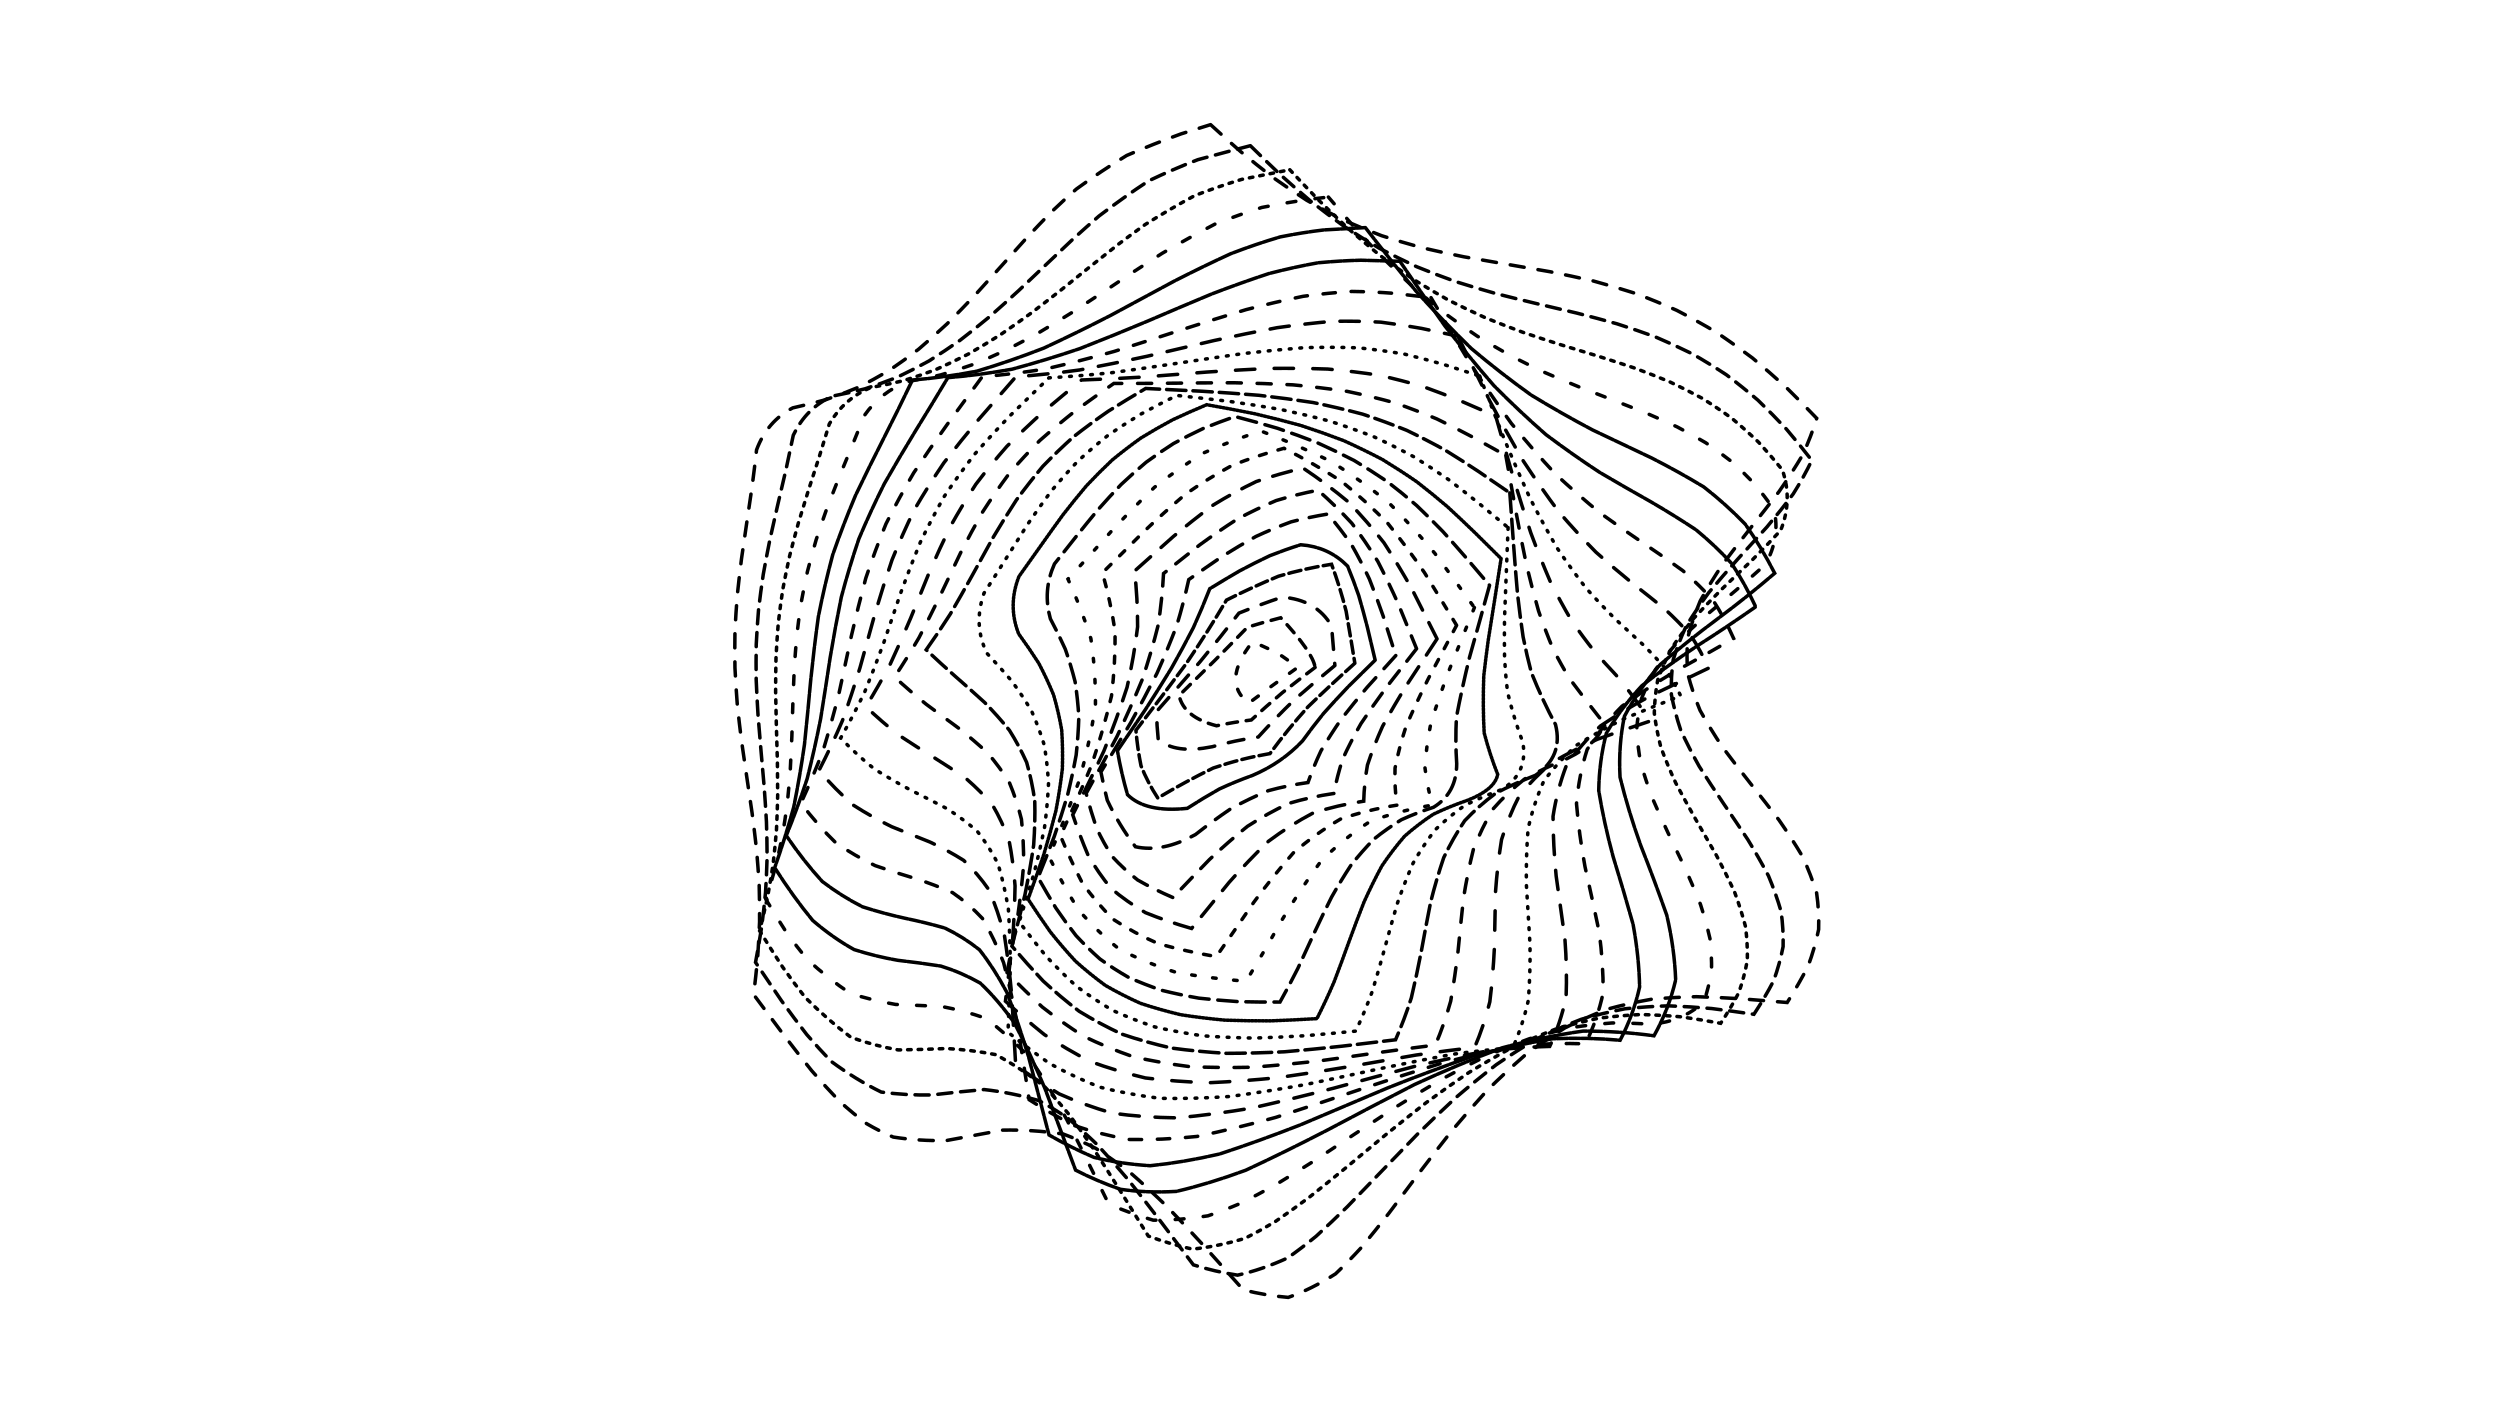 <svg xmlns="http://www.w3.org/2000/svg" version="1.1" xmlns:xlink="http://www.w3.org/1999/xlink" xmlns:svgjs="http://svgjs.dev/svgjs" viewBox="0 0 1422 800"><defs><linearGradient x1="50%" y1="0%" x2="50%" y2="100%" id="ccchaos-grad"><stop stop-color="hsl(206, 75%, 49%)" stop-opacity="1" offset="0%"></stop><stop stop-color="hsl(331, 90%, 56%)" stop-opacity="1" offset="100%"></stop></linearGradient></defs><g stroke-width="2" stroke="url(#ccchaos-grad)" fill="none" stroke-linecap="round"><path d="M688.58 70.9Q696.96 78.58 705.62 86.18 714.57 93.6 723.82 100.76 733.39 107.56 743.28 113.92 753.48 119.78 763.98 125.1 774.79 129.86 785.87 134.06 797.23 137.73 808.82 140.9 820.62 143.65 832.61 146.06 844.74 148.24 856.98 150.3 869.29 152.36 881.63 154.55 893.95 156.99 906.2 159.8 918.35 163.08 930.35 166.92 942.15 171.38 953.71 176.51 964.98 182.32 975.94 188.8 986.55 195.92 996.77 203.6 1006.58 211.76 1015.95 220.3 1024.88 229.07 1033.34 237.94 1030.15 248.33 1025.37 258.71 1019.22 269.09 1012.01 279.48 1004.08 289.86 995.8 300.24 987.59 310.63 979.82 321.01 972.88 331.39 967.1 341.78 962.75 352.16 960.05 362.54 959.12 372.93 960.01 383.31 962.68 393.7 966.99 404.08 972.75 414.46 979.67 424.85 987.42 435.23 995.63 445.61 1003.91 456 1011.85 466.38 1019.09 476.77 1025.26 487.15 1030.07 497.53 1033.29 507.92 1034.78 518.3 1034.44 528.68 1032.31 539.07 1028.48 549.45 1023.14 559.84 1016.55 570.22 1003.74 569.2 990.84 568.15 977.89 567.31 964.96 566.92 952.08 567.21 939.31 568.38 926.7 570.61 914.28 574 902.1 578.67 890.19 584.63 878.57 591.86 867.28 600.32 856.34 609.87 845.75 620.35 835.54 631.57 825.71 643.29 816.25 655.26 807.17 667.21 798.45 678.87 790.08 689.98 782.03 700.3 774.3 709.62 766.85 717.75 759.65 724.57 745.97 733.32 732.75 737.96 719.94 736.93 707.17 733.67 695.96 721.12 684.92 708.8 674.08 696.99 663.45 685.94 653.06 675.89 642.9 667 632.98 659.42 623.32 653.22 613.9 648.43 604.72 645.02 587.17 642.46 570.24 642.82 554.18 645.76 538.5 648.7 523.24 649.13 508.08 646.76 500.5 643.57 492.88 639.11 485.21 633.36 477.46 626.36 469.62 618.2 461.68 609 453.62 598.94 445.44 588.22 437.12 577.07 428.68 565.73 429.92 555.4 430.92 545.07 431.64 534.74 432.04 524.42 432.11 514.09 431.83 503.76 431.22 493.43 430.31 483.1 429.15 472.78 427.79 462.45 426.3 452.12 424.74 441.79 423.19 431.46 421.73 421.14 420.43 410.81 419.35 400.48 418.54 390.15 418.04 379.82 417.87 369.5 418.04 359.17 418.55 348.84 419.37 338.51 420.46 328.18 421.76 317.86 423.22 307.53 424.77 297.2 426.33 286.87 427.82 276.55 429.18 266.22 430.33 255.89 436.33 239.65 450.94 232 460.37 229.91 469.69 227.34 478.88 224.2 487.94 220.42 496.84 215.97 505.59 210.83 514.17 205.02 522.57 198.57 530.8 191.55 538.85 184.04 546.74 176.16 554.46 168.01 562.03 159.73 569.46 151.43 576.77 143.24 583.97 135.28 591.1 127.65 598.16 120.44 605.2 113.72 612.22 107.55 626.43 97.17 640.87 88.43 656.03 81.88 671.77 76.16 684.31 72.22 688.58 70.9" stroke-dasharray="8 8" transform="rotate(0, 711, 400)" opacity="0.05"></path><path d="M688.87 83.65Q697.58 91.11 706.56 98.51 715.82 105.75 725.35 112.74 735.17 119.4 745.26 125.64 755.61 131.43 766.21 136.7 777.05 141.44 788.1 145.65 799.34 149.33 810.75 152.52 822.29 155.28 833.93 157.67 845.64 159.79 857.38 161.74 869.11 163.61 880.8 165.54 892.41 167.62 903.89 169.98 915.22 172.71 926.34 175.9 937.23 179.64 947.85 183.98 958.17 188.95 968.16 194.57 977.79 200.83 987.05 207.69 995.92 215.1 1004.37 222.97 1012.42 231.2 1020.04 239.69 1016.1 249.59 1010.82 259.48 1004.44 269.37 997.24 279.27 989.54 289.16 981.68 299.05 974.02 308.95 966.88 318.84 960.6 328.73 955.44 338.63 951.64 348.52 949.37 358.41 948.72 368.31 949.73 378.2 952.35 388.1 956.46 397.99 961.89 407.88 968.38 417.78 975.66 427.67 983.4 437.56 991.25 447.46 998.87 457.35 1005.91 467.24 1012.08 477.14 1017.08 487.03 1020.7 496.93 1022.78 506.82 1023.23 516.71 1022.03 526.61 1019.22 536.5 1014.94 546.4 1009.37 556.29 997.33 555.39 985.16 554.72 972.89 554.5 960.57 554.92 948.25 556.16 935.96 558.35 923.75 561.62 911.67 566.04 899.74 571.63 888 578.4 876.49 586.29 865.24 595.2 854.26 605 843.57 615.53 833.2 626.58 823.16 637.94 813.45 649.38 804.08 660.67 795.04 671.55 786.34 681.83 777.96 691.29 769.89 699.76 762.11 707.1 754.61 713.22 740.43 720.96 726.86 725 714 723.95 701.39 720.93 690.94 708.95 680.71 697.17 670.7 685.84 660.92 675.18 651.38 665.39 642.08 656.65 633.02 649.07 624.2 642.74 615.6 637.7 607.23 633.93 591.16 630.44 575.61 629.85 560.73 632.21 546.13 635.02 531.75 636.29 517.38 635.4 502.81 629.53 488.02 620.19 480.46 613.5 472.79 605.75 464.99 597.05 457.07 587.55 449.02 577.41 440.83 566.85 441.99 556.82 442.87 546.8 443.45 536.78 443.7 526.76 443.61 516.74 443.18 506.72 442.43 496.7 441.39 486.68 440.12 476.66 438.66 466.64 437.08 456.62 435.46 446.6 433.86 436.58 432.35 426.55 431 416.53 429.88 406.51 429.03 396.49 428.49 386.47 428.28 376.45 428.41 366.43 428.88 356.41 429.67 346.39 430.74 336.37 432.04 326.35 433.52 316.33 435.1 306.31 436.73 296.29 438.32 286.27 439.81 276.25 441.13 266.23 447.3 250.38 461.64 242.53 470.83 240.06 479.94 237.04 488.93 233.41 497.81 229.15 506.55 224.22 515.15 218.65 523.58 212.48 531.86 205.76 539.97 198.56 547.9 190.97 555.67 183.11 563.27 175.08 570.7 167 577.99 158.99 585.12 151.14 592.13 143.57 599.03 136.36 605.83 129.59 619.22 117.84 632.53 107.69 645.97 100.07 659.64 93.68 681.43 86.1 688.87 83.65" stroke-dasharray="8 5" transform="rotate(4.04, 711, 400)" opacity="0.09"></path><path d="M690.77 96.39Q699.75 103.65 708.97 110.84 718.43 117.88 728.14 124.69 738.08 131.2 748.23 137.33 758.59 143.02 769.14 148.25 779.85 152.97 790.71 157.18 801.68 160.88 812.74 164.1 823.87 166.89 835.02 169.29 846.18 171.39 857.3 173.26 868.35 175 879.3 176.72 890.11 178.52 900.76 180.49 911.2 182.74 921.42 185.37 931.38 188.44 941.06 192.04 950.43 196.2 959.48 200.97 968.18 206.35 976.52 212.33 984.5 218.89 992.1 225.97 1000.49 242.17 996.02 260.24 989.54 269.66 982.46 279.07 975.08 288.48 967.69 297.89 960.6 307.31 954.1 316.72 948.46 326.13 943.9 335.55 940.62 344.96 938.74 354.37 938.35 363.78 939.46 373.2 942.02 382.61 945.93 392.02 951.04 401.43 957.12 410.85 963.94 420.26 971.21 429.67 978.63 439.09 985.91 448.5 992.73 457.91 998.84 467.32 1003.96 476.74 1007.9 486.15 1010.49 495.56 1011.63 504.97 1011.27 514.39 1009.43 523.8 1006.17 533.21 1001.64 542.62 990.41 542.16 979.01 542.13 967.47 542.73 955.83 544.08 944.13 546.32 932.41 549.55 920.71 553.81 909.06 559.15 897.5 565.56 886.07 572.99 874.78 581.36 863.68 590.56 852.79 600.45 842.13 610.87 831.72 621.62 821.59 632.52 811.73 643.35 802.16 653.91 792.89 663.99 783.92 673.43 775.25 682.04 766.88 689.69 758.79 696.28 750.98 701.73 736.24 708.55 722.18 712.03 709.04 710.99 696.31 708.18 686.73 696.77 677.38 685.53 668.26 674.68 659.37 664.42 650.71 654.92 642.28 646.35 634.07 638.82 626.06 632.4 610.73 623.63 595.9 618.22 581.73 617.49 567.85 618.69 554.23 621.23 540.64 623.36 526.92 622.94 513.02 620.07 498.67 612.22 483.99 601.21 476.44 593.94 468.76 585.8 460.96 576.89 453.03 567.37 454.06 557.67 454.79 547.97 455.21 538.27 455.29 528.57 455.04 518.87 454.45 509.17 453.56 499.47 452.39 489.77 451.01 480.07 449.47 470.37 447.82 460.67 446.14 450.97 444.49 441.27 442.95 431.57 441.57 421.87 440.41 412.17 439.53 402.46 438.95 392.76 438.69 383.06 438.78 373.36 439.21 363.66 439.95 353.96 440.98 344.26 442.26 334.56 443.73 324.86 445.34 315.16 447.01 305.46 448.69 295.76 450.29 286.06 451.76 276.36 458.07 260.82 472.13 252.57 481.08 249.62 489.97 246.09 498.76 241.95 507.45 237.19 516.02 231.82 524.47 225.87 532.77 219.41 540.92 212.48 548.92 205.18 556.75 197.6 564.42 189.84 571.93 181.99 579.26 174.18 586.44 166.5 593.46 159.04 600.34 151.89 607.08 145.12 613.69 138.8 626.59 127.9 639.28 118.54 651.84 111.53 664.46 105.65 684.1 98.66 690.77 96.39" stroke-dasharray="2 4" transform="rotate(8.08, 711, 400)" opacity="0.13"></path><path d="M694.14 109.15Q703.28 116.18 712.63 123.16 722.18 130 731.91 136.63 741.83 142.97 751.9 148.98 762.11 154.58 772.44 159.74 782.87 164.44 793.38 168.65 803.94 172.38 814.52 175.64 825.1 178.47 835.64 180.9 846.13 183.01 856.53 184.85 866.81 186.52 876.95 188.09 886.92 189.66 896.69 191.32 906.23 193.18 915.53 195.31 924.57 197.79 933.32 200.71 941.77 204.12 949.91 208.07 957.73 212.58 965.21 217.66 972.36 223.32 979.18 229.53 986.27 244.3 981.05 261.3 974.58 270.24 967.72 279.19 960.72 288.13 953.84 297.08 947.35 306.02 941.48 314.97 936.46 323.91 932.47 332.86 929.67 341.8 928.16 350.75 927.99 359.69 929.19 368.64 931.69 377.58 935.4 386.52 940.19 395.47 945.88 404.41 952.25 413.36 959.06 422.3 966.05 431.25 972.97 440.19 979.55 449.14 985.54 458.08 990.73 467.03 994.91 475.97 997.92 484.91 999.67 493.86 1000.06 502.8 999.11 511.75 989.87 525.27 972.31 530.66 961.54 532.19 950.63 534.54 939.62 537.78 928.54 541.98 917.43 547.15 906.31 553.29 895.22 560.35 884.19 568.26 873.25 576.94 862.43 586.27 851.75 596.09 841.24 606.26 830.92 616.6 820.81 626.94 810.92 637.09 801.27 646.89 791.87 656.16 782.73 664.75 773.85 672.54 765.24 679.41 756.89 685.28 748.8 690.1 733.5 696.06 718.91 699.04 705.34 698.01 692.29 695.43 683.63 684.57 675.2 673.86 666.98 663.49 658.99 653.64 651.2 644.46 643.61 636.08 636.21 628.62 628.98 622.16 615.06 612.91 601.53 606.76 588.46 605.11 575.55 605.47 562.73 607.64 549.85 609.83 536.71 610.4 523.33 609.08 509.46 603.6 495.24 595.27 487.92 589.44 480.47 582.71 472.9 575.16 465.21 566.89 466.08 557.53 466.64 548.17 466.88 538.8 466.78 529.44 466.35 520.08 465.61 510.71 464.58 501.35 463.3 491.99 461.82 482.63 460.2 473.26 458.49 463.9 456.77 454.54 455.09 445.17 453.52 435.81 452.12 426.45 450.94 417.08 450.02 407.72 449.4 398.36 449.11 388.99 449.15 379.63 449.52 370.27 450.21 360.91 451.19 351.54 452.43 342.18 453.88 332.82 455.48 323.45 457.18 314.09 458.9 304.73 460.6 295.36 462.19 286 468.62 270.75 482.37 261.92 491.08 258.44 499.73 254.38 508.31 249.73 516.81 244.52 525.21 238.76 533.49 232.51 541.66 225.83 549.69 218.79 557.58 211.48 565.32 203.98 572.9 196.39 580.33 188.8 587.59 181.31 594.69 174.01 601.64 166.97 608.43 160.27 621.51 148.34 634.2 137.81 646.38 129.69 658.35 122.88 670.17 117.77 682.04 113.29 691.09 110.19 694.14 109.15" stroke-dasharray="5 11" transform="rotate(12.12, 711, 400)" opacity="0.16"></path><path d="M698.73 121.89Q717.24 135.45 736.34 148.52 755.89 160.57 775.77 171.17 795.79 180.05 815.78 187.11 835.55 192.47 854.89 196.46 873.63 199.58 891.6 202.42 908.64 205.68 924.64 209.98 939.51 215.89 953.2 223.77 965.7 233.81 977.08 245.92 965.96 262.91 953.07 279.89 940.17 296.88 929.03 313.87 921.15 330.86 917.62 347.85 918.92 364.84 924.87 381.83 934.66 398.82 946.95 415.8 960.07 432.79 972.22 449.78 981.75 466.77 987.35 483.76 988.26 500.75 984.36 517.73 964.99 520.54 944.87 526.39 924.22 535.66 903.25 548.37 882.2 564.14 861.28 582.23 840.69 601.63 820.61 621.16 801.21 639.59 782.59 655.81 764.85 668.92 748.03 678.36 732.14 683.98 717.15 686.06 703.01 685.29 689.63 682.69 674.37 662.2 659.9 642.87 646.13 625.86 632.95 612.04 620.26 601.93 607.92 595.59 595.78 592.7 583.72 592.54 571.59 594.1 559.29 596.2 546.7 597.62 533.74 597.26 520.35 594.22 506.5 587.91 492.17 578.15 477.37 565.1 478.41 547.09 478.17 529.08 476.67 511.06 474.12 493.05 470.88 475.03 467.37 457.02 464.08 439.01 461.47 420.99 459.88 402.98 459.53 384.96 460.47 366.95 462.58 348.93 465.56 330.92 469.01 312.9 472.45 294.89 475.42 276.87 492.38 270.43 509.23 261.82 525.87 251.11 542.19 238.58 558.1 224.72 573.51 210.14 588.37 195.53 602.62 181.53 616.25 168.72 629.28 157.49 641.73 148.06 653.69 140.45 665.24 134.45 676.5 129.7 693.17 123.79 698.73 121.89" stroke-dasharray="8 1" transform="rotate(16.16, 711, 400)" opacity="0.20"></path><path d="M704.21 134.63Q722.44 147.73 741.03 160.39 759.87 172.12 778.79 182.53 797.65 191.36 816.29 198.49 834.53 203.97 852.24 208.06 869.26 211.15 885.47 213.74 900.76 216.44 915.06 219.83 928.32 224.45 940.55 230.74 951.75 238.97 962 249.2 950.82 265.33 938.54 281.45 926.68 297.58 916.74 313.71 909.94 329.83 907.13 345.96 908.66 362.08 914.34 378.21 923.46 394.34 934.89 410.46 947.21 426.59 958.87 442.71 968.44 458.84 974.71 474.96 976.91 491.09 974.76 507.22 957.02 511.94 938.48 519.65 919.33 530.5 899.74 544.27 879.91 560.47 860.02 578.33 840.25 596.9 820.77 615.13 801.75 632 783.3 646.6 765.54 658.23 748.53 666.49 732.32 671.34 716.94 673.07 702.35 672.31 688.52 669.94 675.01 650.52 662.14 632.1 649.82 615.67 637.93 602.03 626.35 591.67 614.96 584.72 603.63 580.99 592.24 579.94 580.69 580.79 568.87 582.57 556.72 584.23 544.16 584.77 531.16 583.3 517.7 579.17 503.79 572 489.45 561.75 490.07 544.48 489.43 527.22 487.62 509.96 484.86 492.7 481.49 475.44 477.93 458.17 474.63 440.91 472 423.65 470.36 406.39 469.92 389.13 470.73 371.86 472.69 354.6 475.56 337.34 478.99 320.08 482.53 302.81 485.76 285.55 502.12 277.97 518.42 268.39 534.59 256.98 550.51 244.12 566.1 230.32 581.27 216.15 595.96 202.23 610.1 189.12 623.66 177.26 636.63 166.97 649.01 158.4 660.85 151.5 672.19 146.08 683.13 141.76 698.99 136.38 704.21 134.63" stroke-dasharray="6 1" transform="rotate(20.2, 711, 400)" opacity="0.24"></path><path d="M710.18 147.38Q727.82 160 745.62 172.22 763.45 183.62 781.19 193.83 798.69 202.59 815.82 209.77 832.46 215.4 848.48 219.62 863.79 222.76 878.28 225.23 891.91 227.53 904.64 230.2 916.44 233.74 927.35 238.6 937.41 245.11 946.7 253.46 935.69 268.77 924.16 284.07 913.4 299.37 904.62 314.68 898.83 329.98 896.68 345.28 898.4 360.59 903.81 375.89 912.29 391.19 922.88 406.49 934.4 421.8 945.52 437.1 955.01 452.4 961.78 467.7 965.07 483.01 964.51 498.31 948.36 504.9 931.41 514.29 913.8 526.38 895.66 540.85 877.17 557.12 858.46 574.45 839.71 591.97 821.06 608.8 802.65 624.08 784.62 637.1 767.08 647.33 750.12 654.51 733.8 658.67 718.17 660.09 703.26 659.34 689.05 657.2 677.12 638.83 665.68 621.31 654.61 605.51 643.8 592.12 633.15 581.59 622.54 574.13 611.86 569.62 601.02 567.7 589.93 567.77 578.52 569.06 566.74 570.68 554.53 571.75 541.89 571.47 528.81 569.13 515.31 564.27 501.41 556.66 501.58 540.19 500.56 523.72 498.45 507.25 495.5 490.78 492.04 474.31 488.46 457.84 485.17 441.37 482.53 424.9 480.85 408.43 480.31 391.96 480.98 375.49 482.78 359.02 485.51 342.55 488.86 326.08 492.45 309.61 495.87 293.14 511.59 284.49 527.31 274.08 542.95 262.18 558.43 249.22 573.65 235.67 588.54 222.08 603.03 208.97 617.04 196.79 630.53 185.92 643.47 176.58 655.84 168.84 667.66 162.64 678.94 157.75 689.74 153.86 705.15 148.96 710.18 147.38" stroke-dasharray="7 9" transform="rotate(24.24, 711, 400)" opacity="0.28"></path><path d="M716.22 160.12Q732.98 172.25 749.72 184.03 766.33 195.07 782.69 205.05 798.69 213.72 814.24 220.95 829.23 226.71 843.57 231.1 857.21 234.36 870.09 236.82 882.17 238.89 893.46 241.03 903.96 243.7 913.71 247.34 922.78 252.3 931.24 258.86 920.64 273.37 909.97 287.89 900.32 302.41 892.68 316.93 887.83 331.45 886.26 345.96 888.14 360.48 893.28 375 901.14 389.52 910.92 404.04 921.63 418.55 932.18 433.07 941.48 447.59 948.58 462.1 952.77 476.62 953.61 491.14 939 499.44 923.61 510.19 907.54 523.16 890.91 537.94 873.83 553.94 856.44 570.47 838.85 586.78 821.21 602.12 803.65 615.82 786.28 627.31 769.21 636.24 752.53 642.43 736.34 645.95 720.69 647.1 705.62 646.38 691.16 644.45 680.61 627.13 670.37 610.52 660.33 595.37 650.41 582.29 640.49 571.7 630.5 563.82 620.33 558.62 609.92 555.87 599.2 555.12 588.13 555.77 576.66 557.11 564.78 558.4 552.48 558.9 539.76 557.95 526.66 555.04 513.21 549.8 512.93 534.16 511.53 518.52 509.16 502.88 506.05 487.24 502.53 471.6 498.95 455.96 495.69 440.32 493.06 424.67 491.35 409.03 490.72 393.39 491.24 377.75 492.86 362.11 495.41 346.47 498.64 330.82 502.2 315.18 505.74 299.54 520.79 289.97 535.89 278.94 550.96 266.79 565.94 253.94 580.74 240.85 595.29 227.98 609.51 215.77 623.35 204.6 636.74 194.73 649.64 186.32 662.02 179.39 673.87 173.85 685.18 169.48 695.99 165.99 711.26 161.56 716.22 160.12" stroke-dasharray="11 9" transform="rotate(28.28, 711, 400)" opacity="0.32"></path><path d="M721.87 172.86Q737.51 184.49 752.98 195.8 768.19 206.47 783.06 216.19 797.49 224.75 811.42 231.99 824.78 237.88 837.5 242.46 849.57 245.9 860.95 248.44 871.63 250.43 881.64 252.23 890.99 254.25 899.75 256.9 907.97 260.54 915.74 265.46 905.72 279.23 895.99 292.99 887.46 306.76 880.91 320.53 876.93 334.29 875.89 348.06 877.89 361.83 882.74 375.59 890 389.36 899 403.13 908.92 416.89 918.85 430.66 927.87 444.43 935.16 458.19 940.05 471.96 942.09 485.73 928.94 495.45 915.06 507.19 900.52 520.65 885.4 535.36 869.78 550.78 853.78 566.29 837.49 581.26 821.02 595.07 804.48 607.2 787.98 617.25 771.61 624.96 755.48 630.24 739.66 633.2 724.22 634.12 709.23 633.43 694.72 631.71 685.29 615.42 676.01 599.73 666.78 585.26 657.54 572.55 648.18 561.99 638.65 553.79 628.87 548 618.79 544.46 608.38 542.89 597.58 542.81 586.4 543.69 574.82 544.9 562.85 545.82 550.51 545.84 537.82 544.45 524.83 541.23 524.09 526.45 522.35 511.67 519.74 496.88 516.51 482.1 512.96 467.32 509.41 452.54 506.19 437.75 503.59 422.97 501.86 408.19 501.14 393.41 501.51 378.63 502.94 363.85 505.28 349.06 508.33 334.28 511.81 319.5 515.4 304.72 529.73 294.44 544.16 283.05 558.61 270.91 573.03 258.4 587.34 245.94 601.48 233.92 615.38 222.7 628.97 212.56 642.21 203.69 655.03 196.19 667.4 190.04 679.28 185.14 690.67 181.26 701.55 178.14 716.91 174.16 721.87 172.86" stroke-dasharray="1 5" transform="rotate(32.32, 711, 400)" opacity="0.35"></path><path d="M726.74 185.62Q741.06 196.72 755.12 207.55 768.83 217.82 782.15 227.26 795 235.68 807.33 242.91 819.12 248.91 830.33 253.68 840.94 257.32 850.96 260.03 860.4 262.06 869.28 263.7 885.36 267.54 900.26 273.3 890.98 286.34 882.26 299.38 874.84 312.42 869.31 325.47 866.12 338.51 865.55 351.55 867.64 364.6 872.21 377.64 878.89 390.68 887.14 403.73 896.27 416.77 905.55 429.81 914.21 442.86 921.54 455.9 926.94 468.94 929.97 481.99 918.2 492.76 905.76 505.09 892.7 518.63 879.07 532.93 864.93 547.5 850.37 561.8 835.45 575.32 820.27 587.6 804.91 598.22 789.46 606.91 774.01 613.49 758.64 617.96 743.44 620.41 728.47 621.13 713.79 620.48 699.46 618.96 690.89 603.68 682.34 588.91 673.71 575.16 664.96 562.88 656.01 552.43 646.81 544.02 637.32 537.73 627.5 533.5 617.33 531.12 606.79 530.28 595.87 530.55 584.59 531.44 572.96 532.44 561 533.03 548.74 532.72 536.21 531.1 535.05 517.2 532.99 503.3 530.19 489.41 526.87 475.51 523.33 461.61 519.83 447.71 516.68 433.81 514.12 419.91 512.38 406.01 511.58 392.11 511.8 378.21 513.01 364.31 515.13 350.42 517.97 336.52 521.3 322.62 524.85 308.72 538.44 298.01 552.15 286.54 565.93 274.66 579.72 262.71 593.47 251.05 607.12 239.99 620.61 229.82 633.89 220.73 646.88 212.85 659.55 206.23 671.85 200.83 683.74 196.51 695.18 193.1 706.17 190.34 721.71 186.78 726.74 185.62" stroke-dasharray="11 11" transform="rotate(36.36, 711, 400)" opacity="0.39"></path><path d="M730.46 198.36Q743.35 208.93 755.91 219.26 768.09 229.11 779.86 238.24 791.17 246.48 801.99 253.67 812.32 259.75 822.14 264.7 831.45 268.58 840.27 271.51 856.34 275.19 871.26 278.13 877.33 287.27 868.8 306.98 862.44 319.32 857.87 331.66 855.41 344 855.25 356.34 857.39 368.68 861.68 381.02 867.81 393.36 875.32 405.7 883.69 418.04 892.3 430.38 900.52 442.72 907.76 455.06 913.49 467.4 917.3 479.74 906.81 491.15 895.73 503.64 884.08 516.88 871.89 530.46 859.21 543.95 846.09 556.91 832.59 568.95 818.77 579.7 804.7 588.89 790.44 596.3 776.08 601.87 761.68 605.59 747.32 607.61 733.05 608.16 718.93 607.56 705.03 606.21 697.09 591.95 689.04 578.09 680.83 565.08 672.41 553.29 663.73 543.03 654.77 534.52 645.5 527.85 635.89 523 625.94 519.88 615.64 518.25 605 517.82 594.03 518.21 582.75 519.02 571.19 519.8 559.38 520.15 547.35 519.67 545.8 506.67 543.46 493.67 540.5 480.67 537.15 467.67 533.64 454.66 530.22 441.66 527.16 428.66 524.66 415.66 522.91 402.66 522.03 389.66 522.1 376.66 523.1 363.66 524.97 350.66 527.56 337.66 530.69 324.66 534.13 311.66 546.94 300.82 559.88 289.56 572.93 278.18 586.03 266.99 599.15 256.26 612.24 246.25 625.23 237.15 638.09 229.1 650.75 222.19 663.18 216.42 675.31 211.72 687.12 207.97 698.57 204.99 709.62 202.56 725.35 199.4 730.46 198.36" stroke-dasharray="8 9" transform="rotate(40.4, 711, 400)" opacity="0.43"></path><path d="M732.76 211.11Q744.17 221.13 755.23 230.94 765.91 240.35 776.19 249.14 786.05 257.16 795.48 264.28 804.48 270.41 813.06 275.51 828.83 282.41 843.53 286.97 859.57 296.76 855.62 315.62 850.29 327.27 846.6 338.92 844.79 350.57 844.98 362.22 847.14 373.87 851.15 385.52 856.74 397.17 863.56 408.82 871.18 420.47 879.1 432.12 886.83 443.77 893.86 455.42 899.75 467.07 904.13 478.72 894.82 490.32 885 502.57 874.67 515.17 863.86 527.77 852.59 540 840.89 551.54 828.81 562.08 816.38 571.35 803.66 579.18 790.7 585.43 777.56 590.07 764.29 593.14 750.94 594.78 737.59 595.19 724.27 594.64 711.04 593.47 703.5 580.2 695.77 567.25 687.82 555 679.62 543.75 671.14 533.77 662.35 525.25 653.26 518.31 643.84 512.97 634.1 509.17 624.05 506.79 613.7 505.61 603.06 505.37 592.17 505.76 581.04 506.43 569.71 507.04 558.21 507.25 556.31 495.15 553.75 483.06 550.69 470.96 547.33 458.87 543.89 446.77 540.58 434.67 537.62 422.58 535.19 410.48 533.45 398.39 532.51 386.29 532.43 374.2 533.21 362.1 534.81 350.01 537.13 337.91 540.01 325.82 543.27 313.72 555.25 303.07 567.39 292.29 579.65 281.64 592.01 271.37 604.43 261.68 616.86 252.76 629.27 244.75 641.61 237.74 653.83 231.76 665.9 226.78 677.76 222.74 689.39 219.51 700.73 216.93 711.76 214.82 727.6 212.03 732.76 211.11" stroke-dasharray="11 4" transform="rotate(44.44, 711, 400)" opacity="0.47"></path><path d="M733.49 223.85Q743.43 233.31 753.04 242.59 762.3 251.53 771.2 259.96 779.74 267.72 787.93 274.72 795.76 280.85 803.26 286.08 817.22 293.47 830.43 298.52 845.55 307.61 842.74 325.11 838.38 336.07 835.5 347.04 834.26 358 834.73 368.96 836.89 379.92 840.62 390.89 845.69 401.85 851.85 412.81 858.73 423.77 865.97 434.74 873.15 445.7 879.87 456.66 885.77 467.63 890.51 478.59 882.28 489.95 873.61 501.6 864.52 513.27 855 524.67 845.06 535.54 834.73 545.61 824.03 554.68 813 562.55 801.65 569.12 790.03 574.31 778.19 578.12 766.16 580.62 753.98 581.93 741.71 582.22 729.38 581.73 717.05 580.73 709.74 568.43 702.2 556.4 694.41 544.92 686.35 534.26 678 524.64 669.37 516.22 660.44 509.12 651.22 503.39 641.72 499.03 631.95 495.95 621.92 494.03 611.66 493.09 601.19 492.9 590.53 493.21 573.15 488.39 563.86 471.84 560.75 460.64 557.43 449.45 554.09 438.26 550.91 427.07 548.07 415.87 545.72 404.68 544 393.49 543 382.29 542.78 371.1 543.35 359.91 544.68 348.72 546.7 337.53 549.29 326.33 552.3 315.14 563.43 304.98 574.73 294.93 586.16 285.2 597.72 275.97 609.36 267.39 621.06 259.59 632.79 252.66 644.51 246.65 656.18 241.55 667.77 237.32 679.23 233.89 690.54 231.14 701.65 228.93 712.53 227.1 728.33 224.66 733.49 223.85" stroke-dasharray="1 5" transform="rotate(48.48, 711, 400)" opacity="0.51"></path><path d="M732.59 236.59Q741.15 245.47 749.41 254.21 757.37 262.65 765.04 270.68 772.42 278.15 779.52 284.98 792.83 295.98 805.48 304.59 817.31 309.56 828.86 312.82 834.67 319.34 830.17 335.17 826.7 345.44 824.55 355.71 823.81 365.98 824.52 376.25 826.64 386.52 830.08 396.79 834.67 407.06 840.19 417.33 846.37 427.6 852.91 437.88 859.51 448.15 865.84 458.42 871.6 468.69 876.52 478.96 869.26 489.7 861.64 500.44 853.67 510.96 845.34 521.04 836.65 530.47 827.61 539.09 818.23 546.73 808.54 553.3 798.55 558.72 788.29 562.96 777.78 566.04 767.05 568.04 756.14 569.07 745.07 569.27 733.88 568.84 722.61 567.98 715.42 556.66 707.99 545.54 700.3 534.86 692.35 524.82 684.14 515.62 675.66 507.39 666.92 500.26 657.93 494.27 648.71 489.45 639.26 485.78 629.61 483.16 619.78 481.5 609.78 480.65 599.64 480.41 583 475.65 573.8 460.39 570.69 450.09 567.45 439.79 564.24 429.5 561.21 419.2 558.5 408.9 556.25 398.6 554.56 388.3 553.52 378 553.17 367.7 553.53 357.4 554.59 347.1 556.29 336.8 558.55 326.51 561.27 316.21 571.52 306.8 581.94 297.69 592.51 289.02 603.21 280.91 614.02 273.48 624.92 266.8 635.88 260.92 646.88 255.84 657.89 251.57 668.88 248.03 679.81 245.16 690.66 242.85 701.39 240.98 711.97 239.42 727.49 237.3 732.59 236.59" stroke-dasharray="1 1" transform="rotate(52.52, 711, 400)" opacity="0.54"></path><path d="M730.12 249.34Q737.42 257.62 744.48 265.79 751.31 273.72 757.91 281.31 770.38 294.75 782.3 306.38 793.51 314.62 804.46 320.82 818.42 330.04 817.91 345.48 815.27 355.05 813.75 364.62 813.43 374.19 814.33 383.75 816.4 393.32 819.55 402.89 823.67 412.46 828.58 422.03 834.08 431.6 839.94 441.16 845.93 450.73 851.8 460.3 857.3 469.87 862.23 479.44 855.83 489.24 849.16 498.83 842.2 508.04 834.95 516.71 827.4 524.71 819.56 531.91 811.42 538.23 803.01 543.59 794.32 547.98 785.37 551.38 776.19 553.83 766.78 555.41 757.16 556.2 747.37 556.33 737.42 555.95 727.33 555.24 720.21 544.87 712.86 534.65 705.27 524.78 697.44 515.41 689.39 506.7 681.11 498.76 672.61 491.7 663.91 485.58 655.03 480.44 645.97 476.27 636.75 473.05 627.39 470.71 617.92 469.16 608.35 468.28 592.57 463.24 583.57 449.13 580.51 439.71 577.39 430.29 574.34 420.87 571.48 411.45 568.93 402.02 566.78 392.6 565.14 383.18 564.06 373.76 563.6 364.34 563.76 354.92 564.55 345.5 565.93 336.07 567.84 326.65 570.21 317.23 579.58 308.8 589.09 300.78 598.76 293.25 608.57 286.32 618.49 280.03 628.53 274.43 638.65 269.55 648.84 265.36 659.09 261.83 669.35 258.93 679.62 256.57 689.87 254.65 700.07 253.09 710.19 251.76 725.17 249.95 730.12 249.34" stroke-dasharray="11 5" transform="rotate(56.56, 711, 400)" opacity="0.58"></path><path d="M726.25 262.09Q738.49 277.35 750.05 291.87 761.03 304.96 771.55 316.09 781.77 324.9 791.86 331.33 802.01 335.55 812.42 338.03 805.98 355.73 803.1 373.42 804.16 391.12 809.02 408.81 817.02 426.51 827.06 444.2 837.77 461.9 847.7 479.59 836.25 496.51 823.91 511.59 810.64 524.06 796.41 533.44 781.25 539.59 765.21 542.71 748.38 543.39 730.87 542.48 716.57 523.74 701.47 506.02 685.63 490.29 669.11 477.3 652.03 467.45 634.5 460.79 616.66 457.03 598.64 455.54 593.17 438.41 587.26 421.29 581.73 404.17 577.32 387.04 574.63 369.92 574.05 352.79 575.64 335.67 579.19 318.54 596.25 304.4 613.87 292.29 631.99 282.54 650.53 275.19 669.36 270.01 688.36 266.55 707.38 264.15 726.25 262.09 726.25 262.09 726.25 262.09" stroke-dasharray="2 10" transform="rotate(60.6, 711, 400)" opacity="0.62"></path><path d="M721.29 274.83Q731.75 288.86 741.78 302.32 751.46 314.67 760.93 325.45 770.29 334.37 779.69 341.26 789.26 346.18 799.17 349.35 794.37 365.57 792.59 381.78 794.01 398 798.49 414.21 805.51 430.43 814.28 446.64 823.81 462.86 833.02 479.07 823 493.3 812.34 505.61 800.96 515.55 788.83 522.89 775.94 527.62 762.3 529.99 747.96 530.48 732.97 529.74 718.98 512.82 704.36 496.66 689.18 481.99 673.52 469.41 657.46 459.3 641.12 451.8 624.6 446.84 608 444.06 602.63 428.61 597.06 413.16 591.94 397.71 587.85 382.25 585.23 366.8 584.4 351.34 585.44 335.89 588.24 320.43 603.48 308.71 619.22 298.9 635.45 291.14 652.1 285.35 669.1 281.27 686.37 278.51 703.8 276.56 721.29 274.83 721.29 274.83 721.29 274.83" stroke-dasharray="4 7" transform="rotate(64.64, 711, 400)" opacity="0.66"></path><path d="M715.57 287.58Q724.59 300.35 733.39 312.69 742.03 324.19 750.62 334.5 759.26 343.33 768.03 350.54 777.05 356.07 786.42 360 783.08 374.69 782.21 389.38 783.88 404.07 787.96 418.76 794.05 433.45 801.61 448.14 809.93 462.84 818.27 477.53 809.53 489.02 800.33 498.71 790.62 506.38 780.36 511.94 769.51 515.48 758.07 517.23 746.05 517.57 733.46 517 720 501.88 706.08 487.3 691.77 473.81 677.15 461.86 662.29 451.78 647.28 443.76 632.18 437.82 617.09 433.83 611.95 420 606.81 406.17 602.14 392.34 598.38 378.51 595.86 364.68 594.83 350.86 595.36 337.03 597.43 323.2 610.85 313.87 624.71 306.23 639 300.25 653.7 295.83 668.77 292.71 684.15 290.57 707.67 288.29 715.57 287.58" stroke-dasharray="11 8" transform="rotate(68.68, 711, 400)" opacity="0.70"></path><path d="M709.53 300.32Q717.4 311.8 725.2 322.97 732.99 333.52 740.84 343.2 748.81 351.78 756.98 359.1 765.42 365.07 774.18 369.7 772.09 382.83 771.95 395.95 773.77 409.07 777.43 422.2 782.64 435.32 789.05 448.45 796.18 461.57 803.51 474.7 795.91 483.56 788.02 490.88 779.78 496.57 771.15 500.64 762.11 503.2 752.63 504.45 742.71 504.69 732.33 504.25 719.64 490.92 706.67 477.95 693.46 465.74 680.07 454.63 666.57 444.87 653.01 436.64 639.44 430.04 625.93 425.04 621.15 412.79 616.5 400.54 612.32 388.3 608.91 376.05 606.52 363.81 605.34 351.56 605.43 339.32 606.79 327.07 618.42 320 630.43 314.3 642.79 309.88 655.52 306.63 668.59 304.32 681.97 302.7 702.58 300.9 709.53 300.32" stroke-dasharray="9 7" transform="rotate(72.72, 711, 400)" opacity="0.73"></path><path d="M703.59 313.07Q710.53 323.22 717.5 333.16 724.55 342.67 731.72 351.57 739.06 359.69 746.6 366.9 754.39 373.1 762.46 378.24 761.39 389.76 761.8 401.28 763.67 412.8 766.89 424.32 771.29 435.83 776.62 447.35 782.42 467.87 775.53 482.13 761.24 488.47 746.13 491.66 738.05 491.82 729.65 491.51 718.02 479.93 706.23 468.59 694.33 457.75 682.36 447.66 670.36 438.49 658.37 430.4 646.43 423.49 634.57 417.81 630.25 407.11 626.14 396.41 622.47 385.71 619.44 375.02 617.22 364.32 615.93 353.62 615.65 342.93 616.39 332.23 626.28 327.17 636.46 323.13 646.94 320.03 657.71 317.74 668.78 316.1 680.12 314.91 697.66 313.52 703.59 313.07" stroke-dasharray="10 7" transform="rotate(76.76, 711, 400)" opacity="0.77"></path><path d="M698.18 325.81Q704.34 334.61 710.58 343.27 716.93 351.65 723.42 359.63 730.08 367.09 736.92 373.93 747.48 387.7 751.77 405.22 753.59 415.11 756.36 424.99 759.99 434.87 764.31 444.76 763.04 468.5 751.21 477.09 738.7 478.62 725.62 478.77 715.3 468.91 704.94 459.22 694.55 449.83 684.15 440.91 673.78 432.58 663.45 424.96 653.19 418.14 643.03 412.17 639.27 403 635.75 393.82 632.61 384.65 629.97 375.47 627.95 366.3 626.63 357.12 630.26 341.67 642.9 332.72 651.55 330.68 660.42 329.16 669.53 328.04 678.86 327.2 693.3 326.16 698.18 325.81" stroke-dasharray="10 1" transform="rotate(80.8, 711, 400)" opacity="0.81"></path><path d="M693.71 338.56Q704.64 353.29 716.03 367.37 727.96 380.19 740.54 391.26 741.82 407.72 745.83 424.17 752.12 440.63 759.98 457.08 750.52 462.1 740.87 464.94 730.9 466.05 720.52 466.01 703 449.82 685.57 434.33 668.32 420.23 651.37 408.05 645.33 392.72 640.51 377.38 637.43 362.04 636.45 346.7 649.81 343.03 663.79 340.84 686.06 339.06 693.71 338.56" stroke-dasharray="7 3" transform="rotate(84.84, 711, 400)" opacity="0.85"></path><path d="M690.49 351.31Q699.86 363.24 709.59 374.82 719.73 385.73 730.3 395.68 731.96 408.8 735.3 421.92 739.16 443.02 730.55 452.6 722.72 453.25 714.73 453.27 700.68 440.39 686.79 427.88 673.09 416.07 659.63 405.29 654.9 392.96 651.04 380.63 652.8 361.14 667.92 352.77 684.74 351.65 690.49 351.31" stroke-dasharray="9 8" transform="rotate(88.88, 711, 400)" opacity="0.89"></path><path d="M688.76 364.05Q696.33 373.11 704.14 382.01 712.18 390.61 720.48 398.78 722.18 408.57 724.77 418.36 720.9 437.1 708.67 440.52 698.25 430.93 687.97 421.49 677.84 412.35 667.89 403.66 664.45 394.34 661.57 385.03 680.14 365.8 688.76 364.05" stroke-dasharray="6 5" transform="rotate(92.92, 711, 400)" opacity="0.92"></path><path d="M688.65 376.8Q699.63 388.95 711.06 400.74 700.9 417.88 676.19 402.84 682.04 380.29 688.65 376.8" stroke-dasharray="4 9" transform="rotate(96.96, 711, 400)" opacity="0.96"></path></g></svg>